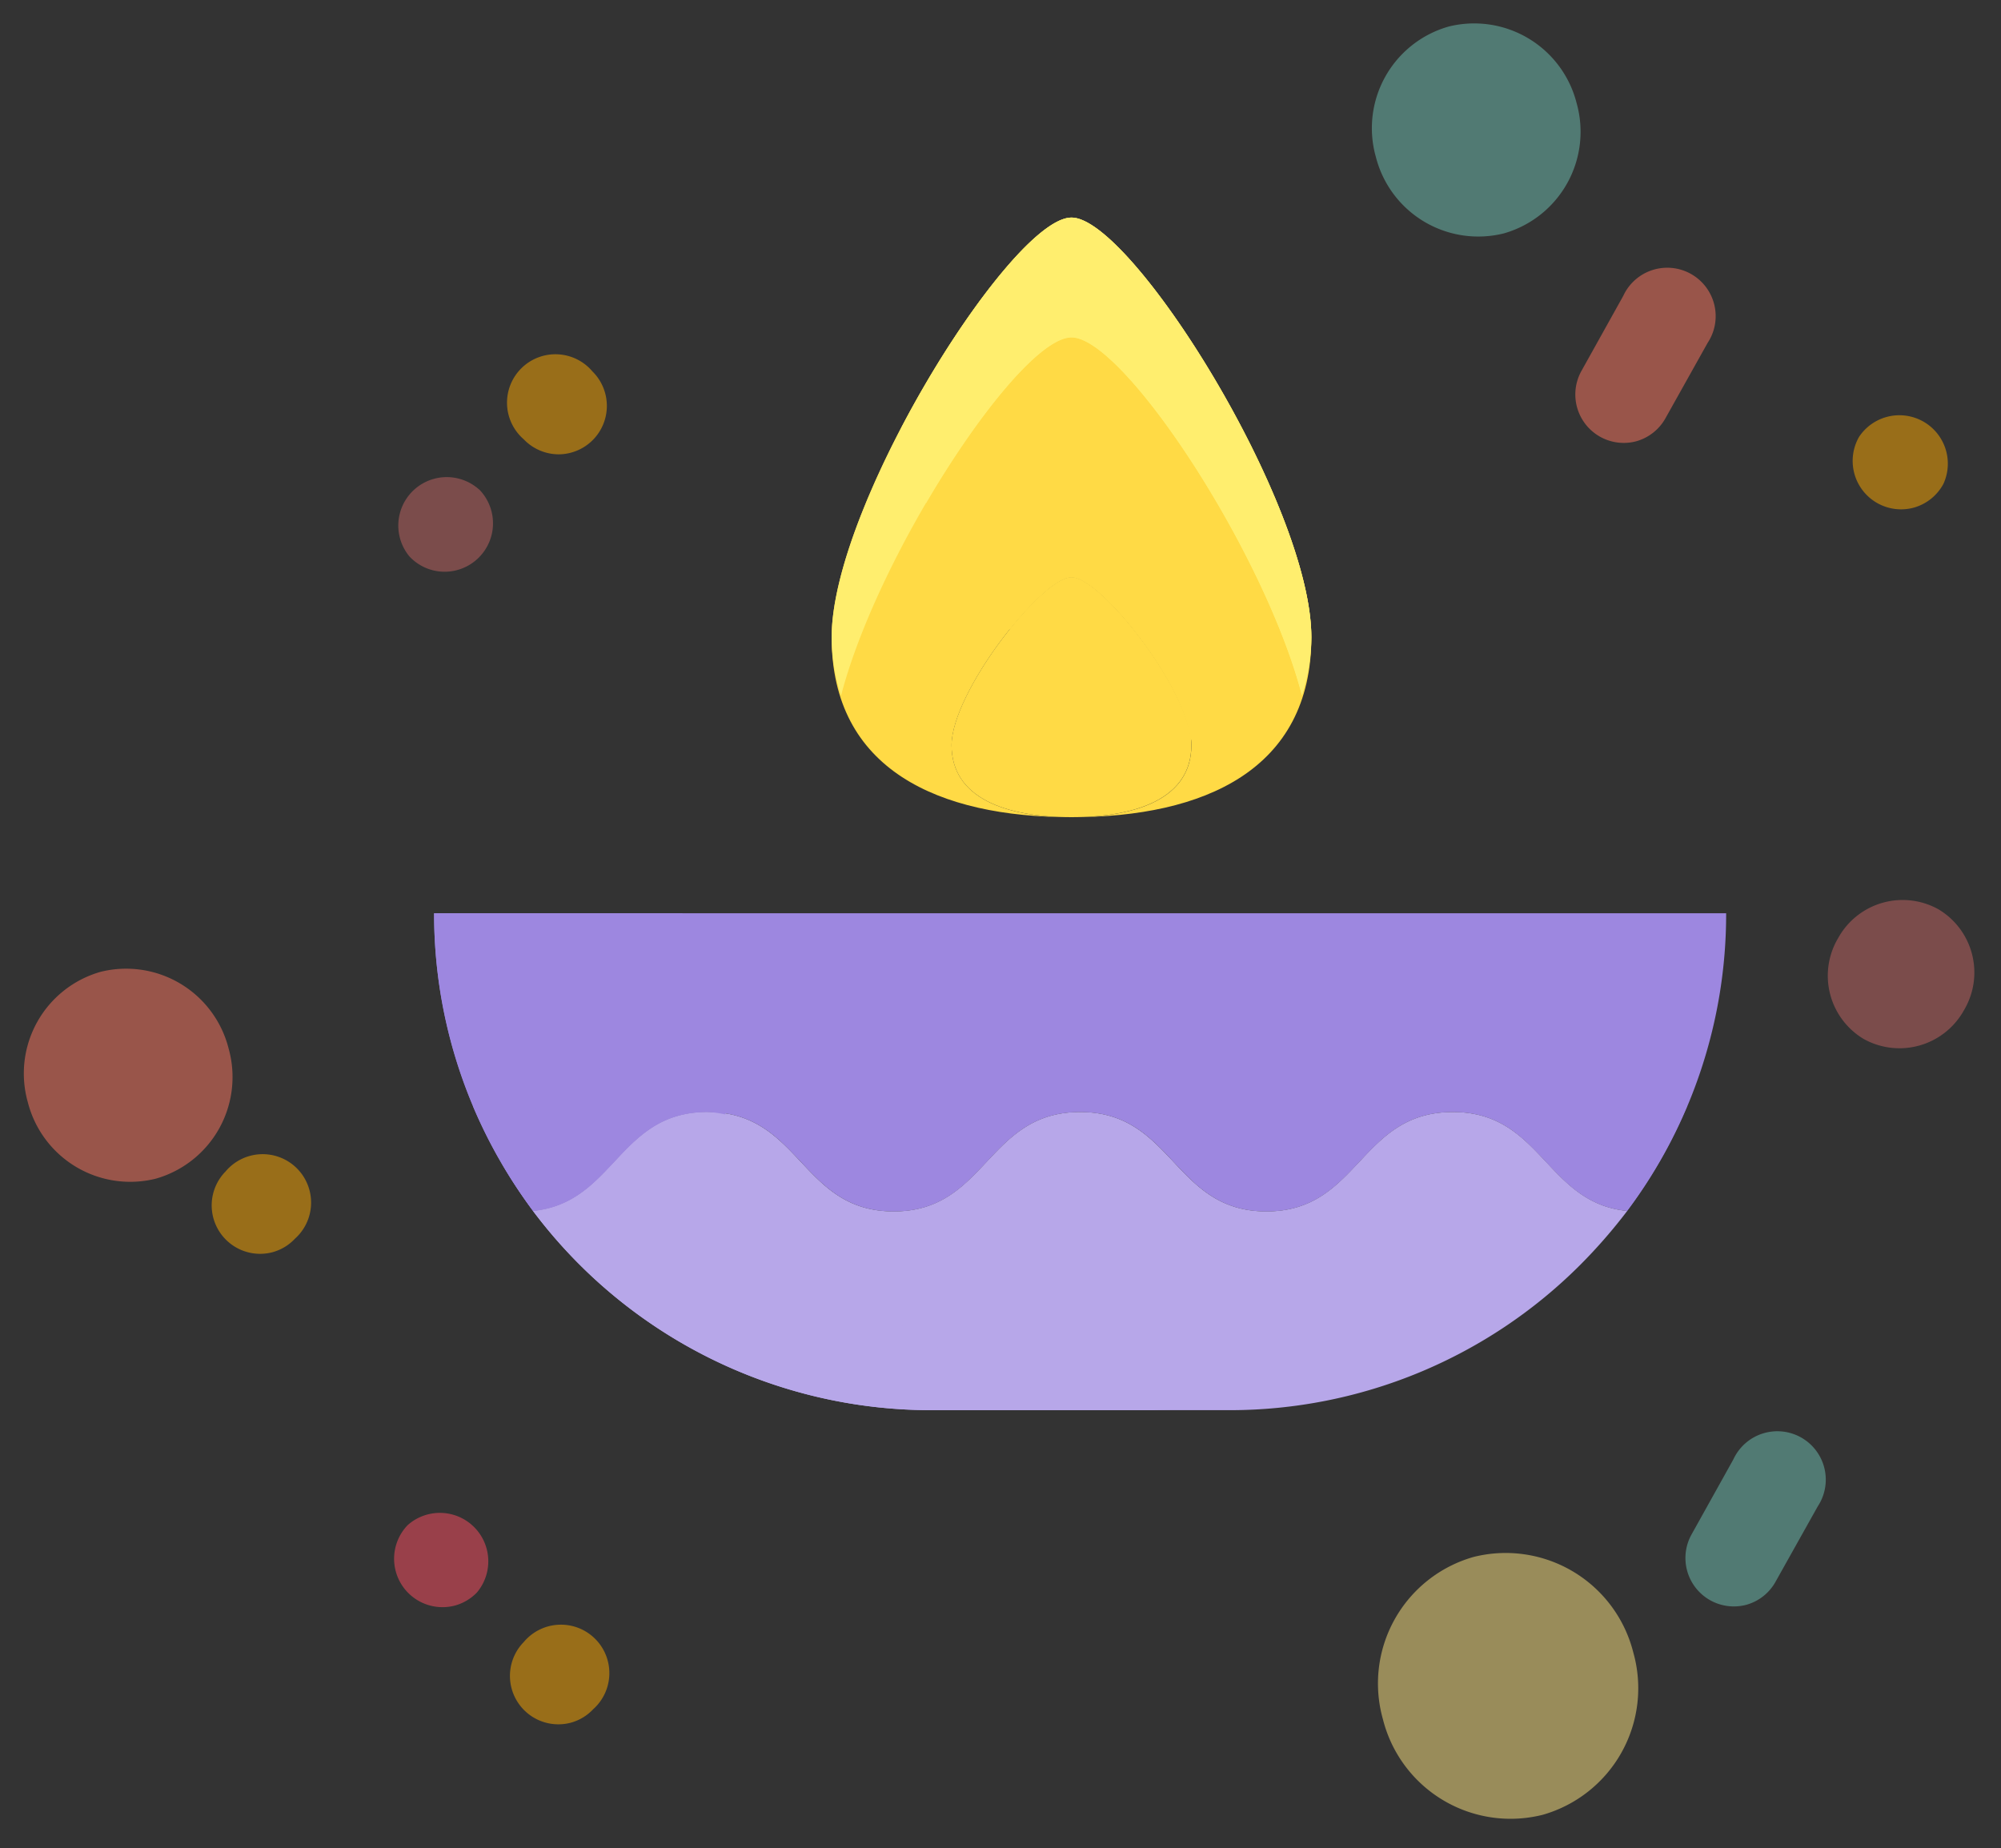 <svg xmlns="http://www.w3.org/2000/svg" width="45.458" height="41.994" viewBox="0 0 45.458 41.994">
  <rect x="0" y="0" width="45.458" height="41.994" fill="#333333" stroke="none"/>
  <g id="diwali" transform="translate(-41.643 -584.802)">
    <g id="Group_30062" data-name="Group 30062" transform="matrix(0.966, -0.259, 0.259, 0.966, 38.327, 595.118)" opacity="0.5">
      <path id="Path_20574" data-name="Path 20574" d="M4.721,2.432A2.4,2.4,0,0,0,2.361,0,2.4,2.4,0,0,0,0,2.432,2.4,2.4,0,0,0,2.361,4.863,2.4,2.4,0,0,0,4.721,2.432Zm0,0" transform="translate(0 12.811)" fill="#ff7861"/>
      <path id="Path_20576" data-name="Path 20576" d="M5.886,3.032A2.989,2.989,0,0,0,2.943,0,2.988,2.988,0,0,0,0,3.032,2.989,2.989,0,0,0,2.943,6.064,2.989,2.989,0,0,0,5.886,3.032Zm0,0" transform="translate(26.101 33.726)" fill="#ffe581"/>
      <path id="Path_20577" data-name="Path 20577" d="M4.721,2.431A2.4,2.4,0,0,0,2.36,0,2.4,2.4,0,0,0,0,2.431,2.4,2.4,0,0,0,2.36,4.863,2.4,2.4,0,0,0,4.721,2.431Zm0,0" transform="translate(35.137 0)" fill="#70c1b3"/>
      <path id="Path_20578" data-name="Path 20578" d="M1.1,2.206A1.1,1.1,0,0,1,.312.342L.324.33A1.1,1.1,0,0,1,1.893,1.863l-.012.012A1.1,1.1,0,0,1,1.1,2.206Zm0,0" transform="translate(43.769 11.086)" fill="#fa0"/>
      <path id="Path_20563" data-name="Path 20563" d="M1.1,2.2A1.1,1.1,0,0,1,.532.166L.547.157a1.1,1.1,0,0,1,1.13,1.88l-.014.009A1.093,1.093,0,0,1,1.1,2.2Zm0,0" transform="translate(5.3 26.6)" fill="#ff4e61"/>
      <path id="Path_20564" data-name="Path 20564" d="M1.1,2.2A1.1,1.1,0,0,1,.528.167L.543.159A1.1,1.1,0,1,1,1.68,2.035l-.015.009A1.091,1.091,0,0,1,1.1,2.2Zm0,0" transform="translate(7.155 29.852)" fill="#fa0"/>
      <path id="Path_20548" data-name="Path 20548" d="M1.1,3.6A1.1,1.1,0,0,1,.31,1.738L1.673.333A1.1,1.1,0,1,1,3.247,1.861l-1.364,1.4A1.093,1.093,0,0,1,1.1,3.6Zm0,0" transform="translate(33.646 32.78)" fill="#70c1b3"/>
      <path id="Path_20580" data-name="Path 20580" d="M1.1,3.6A1.1,1.1,0,0,1,.31,1.738L1.673.333A1.1,1.1,0,1,1,3.247,1.861l-1.363,1.4A1.1,1.1,0,0,1,1.1,3.6Zm0,0" transform="translate(38.075 6.603)" fill="#ff7861"/>
      <g id="Group_30064" data-name="Group 30064" transform="matrix(0.966, 0.259, -0.259, 0.966, 12.458, 1.062)">
        <path id="Path_20554" data-name="Path 20554" d="M1.109,2.206A1.1,1.1,0,0,0,1.894.342L1.881.33A1.1,1.1,0,1,0,.313,1.863l.012.012A1.1,1.1,0,0,0,1.109,2.206Zm0,0" transform="translate(2.589 0)" fill="#fa0"/>
        <path id="Path_20555" data-name="Path 20555" d="M1.109,2.206A1.1,1.1,0,0,0,1.9.345L1.884.333A1.1,1.1,0,0,0,.31,1.861l.012.012A1.094,1.094,0,0,0,1.109,2.206Zm0,0" transform="translate(0 2.667)" fill="#C36564"/>
      </g>
      <path id="Path_21974" data-name="Path 21974" d="M3.294,1.7A1.672,1.672,0,0,0,1.647,0,1.672,1.672,0,0,0,0,1.7a1.673,1.673,0,0,0,1.647,1.7A1.673,1.673,0,0,0,3.294,1.7Zm0,0" transform="translate(41.89 21.086) rotate(45)" fill="#C36564"/>
      <path id="Path_21975" data-name="Path 21975" d="M1.1,2.2A1.1,1.1,0,0,1,.528.167L.543.159A1.1,1.1,0,1,1,1.68,2.035l-.015.009A1.091,1.091,0,0,1,1.1,2.2Zm0,0" transform="translate(3.379 17.774)" fill="#fa0"/>
    </g>
    <path id="Path_21962" data-name="Path 21962" d="M25.676,33H40.352a11.236,11.236,0,0,1-2.247,6.762c-1.851-.181-1.942-2.247-3.962-2.247-2.122,0-2.122,2.258-4.233,2.258s-2.111-2.258-4.233-2.258-2.122,2.258-4.233,2.258-2.111-2.258-4.233-2.258c-2.021,0-2.111,2.066-3.963,2.247A11.236,11.236,0,0,1,11,33Z" transform="translate(40.505 572.55)" fill="#9d87e0"/>
    <path id="Path_21963" data-name="Path 21963" d="M37.849,39.247a12.071,12.071,0,0,1-1.061,1.219,11.254,11.254,0,0,1-7.981,3.308H22.033a11.311,11.311,0,0,1-9.043-4.527C14.841,39.066,14.932,37,16.952,37c2.122,0,2.122,2.258,4.233,2.258S23.3,37,25.419,37s2.122,2.258,4.233,2.258S31.764,37,33.886,37C35.907,37,36,39.066,37.849,39.247Z" transform="translate(40.761 573.066)" fill="#b7a7e9"/>
    <path id="Path_21964" data-name="Path 21964" d="M34.231,35c-2.164,0-2.164,2.258-4.328,2.258S27.739,35,25.575,35s-2.164,2.258-4.327,2.258S19.084,35,16.92,35s-2.163,2.258-4.327,2.258a2.434,2.434,0,0,1-.812-.139A11.272,11.272,0,0,0,13.146,39.5c1.851-.181,1.942-2.247,3.963-2.247,2.122,0,2.122,2.258,4.233,2.258s2.111-2.258,4.233-2.258,2.122,2.258,4.233,2.258,2.111-2.258,4.233-2.258c2.021,0,2.111,2.066,3.962,2.247a11.272,11.272,0,0,0,1.365-2.385,2.434,2.434,0,0,1-.812.139C36.394,37.258,36.394,35,34.231,35Z" transform="translate(40.605 572.808)" fill="#9d87e0"/>
    <path id="Path_21965" data-name="Path 21965" d="M12.693,37.516c2.109,0,2.178-2.129,4.177-2.238A11.308,11.308,0,0,1,16.645,33H11a11.221,11.221,0,0,0,1.447,5.522,11.841,11.841,0,0,1-.564-1.145,2.434,2.434,0,0,0,.811.139Z" transform="translate(40.505 572.55)" fill="#9d87e0"/>
    <path id="Path_21966" data-name="Path 21966" d="M13.068,39.109a11.283,11.283,0,0,1-.684-1.043,11.436,11.436,0,0,0,.684,1.043Z" transform="translate(40.683 573.203)" fill="#00c4a2"/>
    <path id="Path_21967" data-name="Path 21967" d="M17.361,37.056A2.258,2.258,0,0,0,16.953,37c-2.021,0-2.111,2.066-3.963,2.247a11.311,11.311,0,0,0,9.043,4.527h5.645a11.289,11.289,0,0,1-10.316-6.717Z" transform="translate(40.761 573.066)" fill="#b7a7e9"/>
    <path id="Path_21968" data-name="Path 21968" d="M12.4,38.089c-.038-.065-.078-.131-.113-.2C12.319,37.958,12.359,38.023,12.4,38.089Z" transform="translate(40.67 573.181)" fill="#00ab8d"/>
    <path id="Path_21969" data-name="Path 21969" d="M17.108,37.256a2.258,2.258,0,0,1,.409.056,11.166,11.166,0,0,1-.743-2.294c-2,.113-2.073,2.238-4.177,2.238a2.434,2.434,0,0,1-.812-.139,11.841,11.841,0,0,0,.564,1.145c.037.067.077.132.113.2a11.282,11.282,0,0,0,.684,1.043C15,39.321,15.087,37.256,17.108,37.256Z" transform="translate(40.606 572.81)" fill="#9d87e0"/>
    <g id="Group_30613" data-name="Group 30613" transform="translate(60.536 589.745)">
      <path id="Path_21958" data-name="Path 21958" d="M24.724,25c.681,0,2.724,2.615,2.724,3.814s-1.226,1.635-2.724,1.635S22,30.013,22,28.814,24.043,25,24.724,25Z" transform="translate(-19.276 -16.827)" fill="#ffda45"/>
      <path id="Path_21959" data-name="Path 21959" d="M25.449,19c1.362,0,5.449,6.525,5.449,9.536s-2.438,4.087-5.449,4.087c1.5,0,2.724-.436,2.724-1.635s-2.043-3.814-2.724-3.814-2.724,2.615-2.724,3.814,1.226,1.635,2.724,1.635c-3.011,0-5.449-1.076-5.449-4.087S24.087,19,25.449,19Z" transform="translate(-20 -19)" fill="#ffda45"/>
      <path id="Path_21960" data-name="Path 21960" d="M25.449,21.724c1.177,0,4.384,4.869,5.235,8.135a4.294,4.294,0,0,0,.214-1.324C30.9,25.525,26.811,19,25.449,19S20,25.525,20,28.536a4.294,4.294,0,0,0,.214,1.324C21.065,26.593,24.272,21.724,25.449,21.724Z" transform="translate(-20 -19)" fill="#ffee6e"/>
      <path id="Path_21970" data-name="Path 21970" d="M24.372,25c-.3,0-.861.515-1.4,1.184a9.51,9.51,0,0,0,4.1,2.494C26.948,27.436,25.031,25,24.372,25Z" transform="translate(-18.923 -16.827)" fill="#ffda45"/>
      <path id="Path_21971" data-name="Path 21971" d="M24.88,21c-.7,0-2.1,1.706-3.309,3.773a9.536,9.536,0,0,0,1.907,2.861c.541-.67,1.1-1.185,1.4-1.185.659,0,2.576,2.436,2.7,3.678a9.314,9.314,0,0,0,1.75.353,3.416,3.416,0,0,0,.911-1.869,5.041,5.041,0,0,1-.128.522C29.263,25.869,26.057,21,24.88,21Z" transform="translate(-19.431 -18.276)" fill="#ffda45"/>
      <path id="Path_21972" data-name="Path 21972" d="M28.023,26a4.613,4.613,0,0,1-.086.8,3.991,3.991,0,0,0,.086-.8Z" transform="translate(-17.125 -16.464)" fill="#ffda45"/>
      <path id="Path_21973" data-name="Path 21973" d="M25.027,21.724c1.177,0,4.384,4.869,5.235,8.135a5.041,5.041,0,0,0,.128-.522,4.613,4.613,0,0,0,.086-.8c0-3.011-4.087-9.536-5.449-9.536-.805,0-2.56,2.283-3.862,4.768a9.475,9.475,0,0,0,.553,1.729C22.926,23.43,24.331,21.724,25.027,21.724Z" transform="translate(-19.578 -19)" fill="#ffee6e"/>
    </g>
  </g>
</svg>
